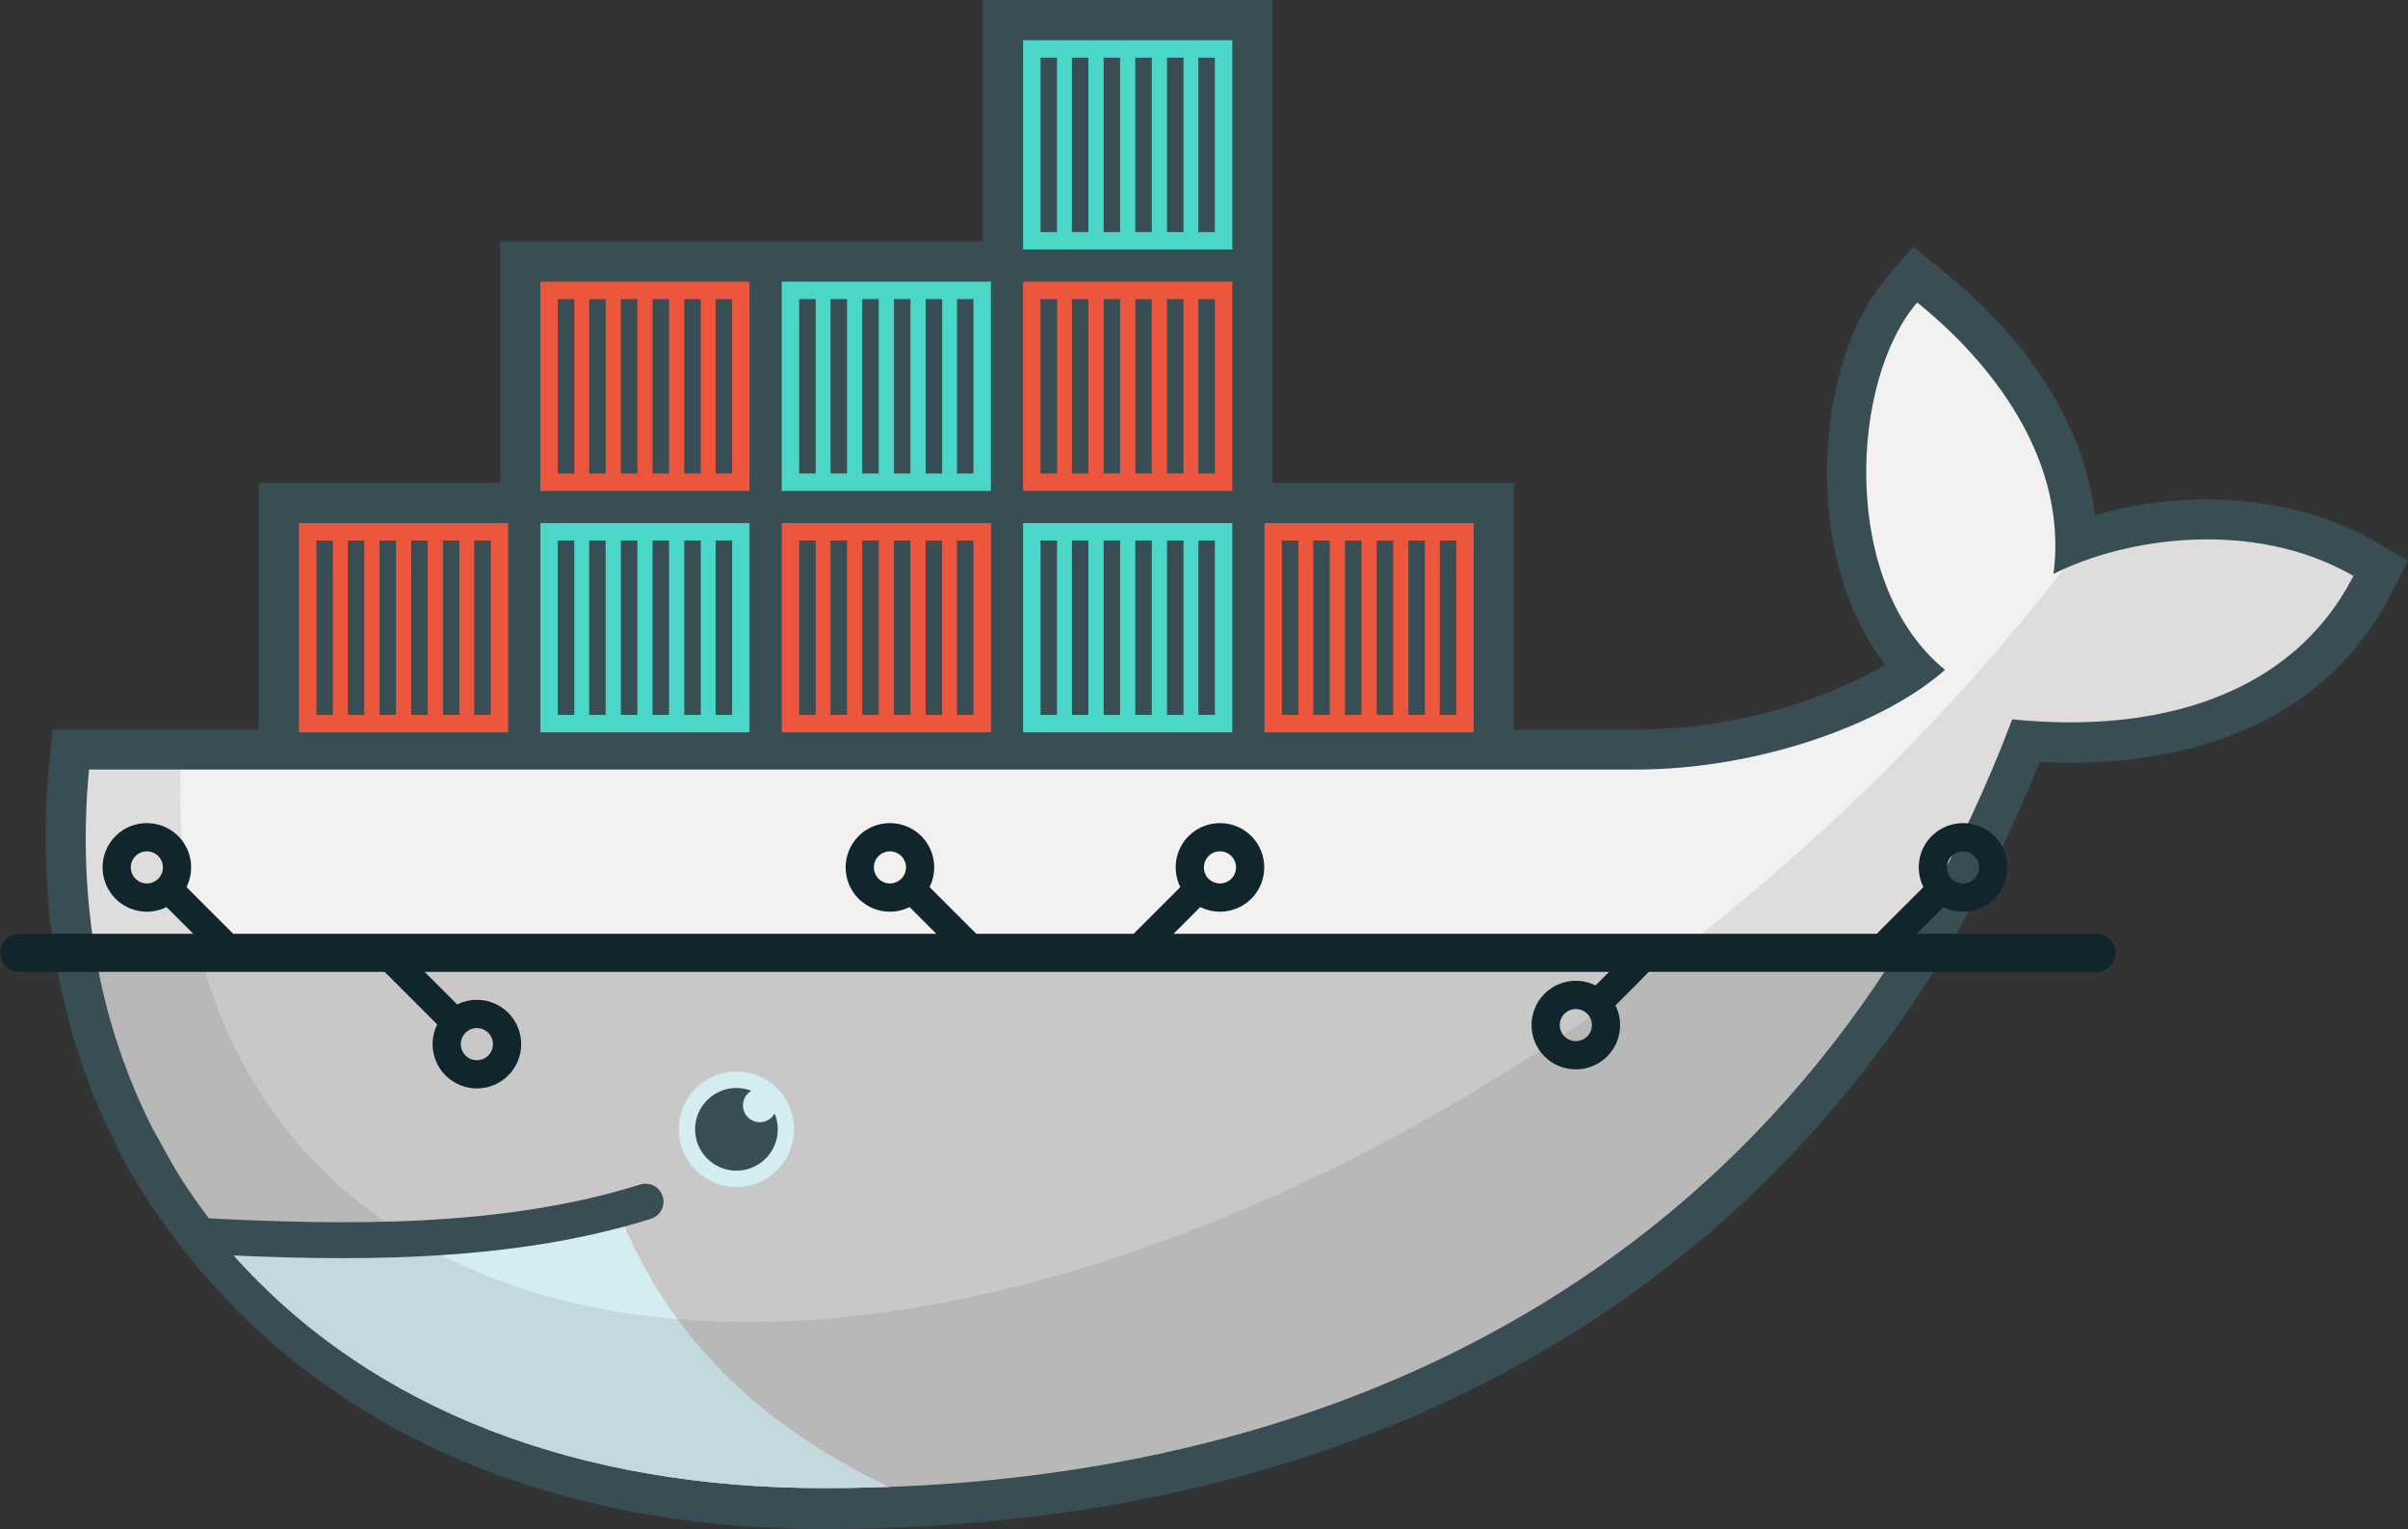 <?xml version="1.0" encoding="UTF-8" standalone="no"?>
<svg
   xmlns:dc="http://purl.org/dc/elements/1.1/"
   xmlns:cc="http://creativecommons.org/ns#"
   xmlns:rdf="http://www.w3.org/1999/02/22-rdf-syntax-ns#"
   xmlns:svg="http://www.w3.org/2000/svg"
   xmlns="http://www.w3.org/2000/svg"
   xmlns:sodipodi="http://sodipodi.sourceforge.net/DTD/sodipodi-0.dtd"
   xmlns:inkscape="http://www.inkscape.org/namespaces/inkscape"
   version="1.1"
   width="195.586"
   height="124.165"
   id="svg2"
   sodipodi:docname="icon.svg"
   inkscape:version="0.92.4 (5da689c313, 2019-01-14)">
  <rect width="100%" height="100%" fill="#333333" stroke="none"/>
  <sodipodi:namedview
     pagecolor="#ffffff"
     bordercolor="#666666"
     borderopacity="1"
     objecttolerance="10"
     gridtolerance="10"
     guidetolerance="10"
     inkscape:pageopacity="0"
     inkscape:pageshadow="2"
     inkscape:window-width="1920"
     inkscape:window-height="1017"
     id="namedview28"
     showgrid="false"
     inkscape:zoom="1.8819672"
     inkscape:cx="11.951204"
     inkscape:cy="21.762978"
     inkscape:window-x="-8"
     inkscape:window-y="-8"
     inkscape:window-maximized="1"
     inkscape:current-layer="svg2"
     showguides="true"
     inkscape:guide-bbox="true" />
  <defs
     id="defs6">
    <clipPath
       id="clipPath8">
      <path
         d="M 76,2 V 48 H 54 V 71 H 35.581 c -0.078,0.666 -0.141,1.333 -0.206,2 -1.151,12.531 1.036,24.088 6.062,33.969 L 43.125,110 c 1.011,1.817 2.191,3.523 3.438,5.188 1.245,1.662 1.686,2.583 2.469,3.688 C 62.32,133.811 82.129,141 105,141 155.648,141 198.633,118.562 217.656,68.156 231.153,69.541 244.1,66.08 250,54.562 240.601,49.139 228.522,50.877 221.562,54.375 L 240,2 168,48 H 145 V 2 Z"
         id="path10"
         inkscape:connector-curvature="0" />
    </clipPath>
    <clipPath
       id="clipPath8-5">
      <path
         inkscape:connector-curvature="0"
         d="M 76,2 V 48 H 54 V 71 H 35.581 c -0.078,0.666 -0.141,1.333 -0.206,2 -1.151,12.531 1.036,24.088 6.062,33.969 L 43.125,110 c 1.011,1.817 2.191,3.523 3.438,5.188 1.245,1.662 1.686,2.583 2.469,3.688 C 62.32,133.811 82.129,141 105,141 155.648,141 198.633,118.562 217.656,68.156 231.153,69.541 244.1,66.08 250,54.562 240.601,49.139 228.522,50.877 221.562,54.375 L 240,2 168,48 H 145 V 2 Z"
         id="path10-9" />
    </clipPath>
    <clipPath
       id="clipPath4536">
      <path
         inkscape:connector-curvature="0"
         d="M 76,2 V 48 H 54 V 71 H 35.581 c -0.078,0.666 -0.141,1.333 -0.206,2 -1.151,12.531 1.036,24.088 6.062,33.969 L 43.125,110 c 1.011,1.817 2.191,3.523 3.438,5.188 1.245,1.662 1.686,2.583 2.469,3.688 C 62.32,133.811 82.129,141 105,141 155.648,141 198.633,118.562 217.656,68.156 231.153,69.541 244.1,66.08 250,54.562 240.601,49.139 228.522,50.877 221.562,54.375 L 240,2 168,48 H 145 V 2 Z"
         id="path4534" />
    </clipPath>
    <clipPath
       id="clipPath4540">
      <path
         inkscape:connector-curvature="0"
         d="M 76,2 V 48 H 54 V 71 H 35.581 c -0.078,0.666 -0.141,1.333 -0.206,2 -1.151,12.531 1.036,24.088 6.062,33.969 L 43.125,110 c 1.011,1.817 2.191,3.523 3.438,5.188 1.245,1.662 1.686,2.583 2.469,3.688 C 62.32,133.811 82.129,141 105,141 155.648,141 198.633,118.562 217.656,68.156 231.153,69.541 244.1,66.08 250,54.562 240.601,49.139 228.522,50.877 221.562,54.375 L 240,2 168,48 H 145 V 2 Z"
         id="path4538" />
    </clipPath>
    <clipPath
       id="clipPath4544">
      <path
         inkscape:connector-curvature="0"
         d="M 76,2 V 48 H 54 V 71 H 35.581 c -0.078,0.666 -0.141,1.333 -0.206,2 -1.151,12.531 1.036,24.088 6.062,33.969 L 43.125,110 c 1.011,1.817 2.191,3.523 3.438,5.188 1.245,1.662 1.686,2.583 2.469,3.688 C 62.32,133.811 82.129,141 105,141 155.648,141 198.633,118.562 217.656,68.156 231.153,69.541 244.1,66.08 250,54.562 240.601,49.139 228.522,50.877 221.562,54.375 L 240,2 168,48 H 145 V 2 Z"
         id="path4542" />
    </clipPath>
    <clipPath
       id="clipPath4548">
      <path
         inkscape:connector-curvature="0"
         d="M 76,2 V 48 H 54 V 71 H 35.581 c -0.078,0.666 -0.141,1.333 -0.206,2 -1.151,12.531 1.036,24.088 6.062,33.969 L 43.125,110 c 1.011,1.817 2.191,3.523 3.438,5.188 1.245,1.662 1.686,2.583 2.469,3.688 C 62.32,133.811 82.129,141 105,141 155.648,141 198.633,118.562 217.656,68.156 231.153,69.541 244.1,66.08 250,54.562 240.601,49.139 228.522,50.877 221.562,54.375 L 240,2 168,48 H 145 V 2 Z"
         id="path4546" />
    </clipPath>
    <clipPath
       id="clipPath8-5-9">
      <path
         inkscape:connector-curvature="0"
         d="M 76,2 V 48 H 54 V 71 H 35.581 c -0.078,0.666 -0.141,1.333 -0.206,2 -1.151,12.531 1.036,24.088 6.062,33.969 L 43.125,110 c 1.011,1.817 2.191,3.523 3.438,5.188 1.245,1.662 1.686,2.583 2.469,3.688 C 62.32,133.811 82.129,141 105,141 155.648,141 198.633,118.562 217.656,68.156 231.153,69.541 244.1,66.08 250,54.562 240.601,49.139 228.522,50.877 221.562,54.375 L 240,2 168,48 H 145 V 2 Z"
         id="path10-9-1" />
    </clipPath>
  </defs>
  <path
     inkscape:connector-curvature="0"
     d="m 103.358,39.209 h 19.605 v 20.041 h 9.913 c 4.578,0 9.286,-0.816 13.621,-2.284 2.13,-0.722 4.521,-1.727 6.622,-2.992 -2.767,-3.613 -4.18,-8.176 -4.596,-12.673 -0.565,-6.117 0.669,-14.078 4.809,-18.866 l 2.061,-2.384 2.456,1.974 c 6.183,4.967 11.383,11.908 12.299,19.821 7.445,-2.19 16.185,-1.672 22.747,2.115 l 2.692,1.553 -1.417,2.766 c -5.55,10.832 -17.152,14.187 -28.495,13.593 -16.974,42.276 -53.927,62.291 -98.733,62.291 -23.148,0 -44.386,-8.653 -56.48,-29.191 C 9.753,93.698 9.145,92.364 8.501,91.054 4.413,82.013 3.055,72.11 3.977,62.214 L 4.253,59.25 H 21.017 V 39.209 H 40.622 V 19.605 H 79.831 V 0 H 103.358 v 39.209"
     id="path14-9"
     style="fill:#394d54;stroke-width:0.857"
     inkscape:export-xdpi="98.169998"
     inkscape:export-ydpi="98.169998" />
  <path
     style="fill:#4bd7c8;fill-opacity:1;stroke-width:0.857"
     id="path24-1"
     d="M 83.099,3.267 H 100.09 V 20.258 H 83.099 Z"
     inkscape:connector-curvature="0"
     inkscape:export-xdpi="98.169998"
     inkscape:export-ydpi="98.169998" />
  <path
     inkscape:connector-curvature="0"
     d="M 85.186,18.842 V 4.682 m 2.548,14.16 V 4.682 m 2.574,14.16 V 4.682 m 2.575,14.16 V 4.682 m 2.575,14.16 V 4.682 m 2.548,14.16 V 4.682"
     id="use28-6"
     style="stroke:#394d54;stroke-width:1.338"
     inkscape:export-xdpi="98.169998"
     inkscape:export-ydpi="98.169998" />
  <path
     inkscape:connector-curvature="0"
     d="M 24.285,59.467 H 41.276 V 42.476 H 24.285 Z"
     id="path4837"
     style="fill:#ec563c;fill-opacity:1;stroke-width:0.857"
     inkscape:export-xdpi="98.169998"
     inkscape:export-ydpi="98.169998" />
  <path
     inkscape:connector-curvature="0"
     d="m 26.371,43.892 v 14.16 m 2.548,-14.16 v 14.16 m 2.574,-14.16 v 14.16 m 2.575,-14.16 v 14.16 m 2.575,-14.16 v 14.16 m 2.548,-14.16 v 14.16"
     id="path4841"
     style="stroke:#394d54;stroke-width:1.338"
     inkscape:export-xdpi="98.169998"
     inkscape:export-ydpi="98.169998" />
  <path
     inkscape:connector-curvature="0"
     d="M 43.89,22.872 H 60.881 V 39.862 H 43.89 Z"
     id="path4771"
     style="fill:#ec563c;fill-opacity:1;stroke-width:0.857"
     inkscape:export-xdpi="98.169998"
     inkscape:export-ydpi="98.169998" />
  <path
     inkscape:connector-curvature="0"
     d="M 43.89,42.476 H 60.881 V 59.468 H 43.89 Z"
     id="path4773"
     style="fill:#4bd7c8;fill-opacity:1;stroke-width:0.857"
     inkscape:export-xdpi="98.169998"
     inkscape:export-ydpi="98.169998" />
  <path
     inkscape:connector-curvature="0"
     d="M 45.976,38.447 V 24.287 m 2.548,14.16 V 24.287 m 2.574,14.16 V 24.287 m 2.575,14.16 V 24.287 m 2.575,14.16 V 24.287 m 2.548,14.16 V 24.287"
     id="path4775"
     style="stroke:#394d54;stroke-width:1.338"
     inkscape:export-xdpi="98.169998"
     inkscape:export-ydpi="98.169998" />
  <path
     inkscape:connector-curvature="0"
     d="m 45.976,58.052 v -14.16 m 2.548,14.16 v -14.16 m 2.574,14.16 v -14.16 m 2.575,14.16 v -14.16 m 2.575,14.16 v -14.16 m 2.548,14.16 v -14.16"
     id="use4777"
     style="stroke:#394d54;stroke-width:1.338"
     inkscape:export-xdpi="98.169998"
     inkscape:export-ydpi="98.169998" />
  <path
     style="fill:#ec563c;fill-opacity:1;stroke-width:0.857"
     id="path4817"
     d="M 63.495,59.467 H 80.486 V 42.476 H 63.495 Z"
     inkscape:connector-curvature="0"
     inkscape:export-xdpi="98.169998"
     inkscape:export-ydpi="98.169998" />
  <path
     style="fill:#4bd7c8;fill-opacity:1;stroke-width:0.857"
     id="path4819"
     d="M 63.495,39.863 H 80.486 V 22.871 H 63.495 Z"
     inkscape:connector-curvature="0"
     inkscape:export-xdpi="98.169998"
     inkscape:export-ydpi="98.169998" />
  <path
     style="stroke:#394d54;stroke-width:1.338"
     id="path4821"
     d="m 65.581,43.892 v 14.16 m 2.548,-14.16 v 14.16 m 2.574,-14.16 v 14.16 m 2.575,-14.16 v 14.16 m 2.575,-14.16 v 14.16 m 2.548,-14.16 v 14.16"
     inkscape:connector-curvature="0"
     inkscape:export-xdpi="98.169998"
     inkscape:export-ydpi="98.169998" />
  <path
     inkscape:connector-curvature="0"
     d="m 65.581,24.287 v 14.16 m 2.548,-14.16 v 14.16 m 2.574,-14.16 v 14.16 m 2.575,-14.16 v 14.16 m 2.575,-14.16 v 14.16 m 2.548,-14.16 v 14.16"
     id="use4823"
     style="stroke:#394d54;stroke-width:1.338"
     inkscape:export-xdpi="98.169998"
     inkscape:export-ydpi="98.169998" />
  <path
     inkscape:connector-curvature="0"
     d="M 83.099,22.872 H 100.09 V 39.862 H 83.099 Z"
     id="path4757"
     style="fill:#ec563c;fill-opacity:1;stroke-width:0.857"
     inkscape:export-xdpi="98.169998"
     inkscape:export-ydpi="98.169998" />
  <path
     inkscape:connector-curvature="0"
     d="M 83.099,42.476 H 100.09 V 59.468 H 83.099 Z"
     id="path4759"
     style="fill:#4bd7c8;fill-opacity:1;stroke-width:0.857"
     inkscape:export-xdpi="98.169998"
     inkscape:export-ydpi="98.169998" />
  <path
     inkscape:connector-curvature="0"
     d="M 85.186,38.447 V 24.287 m 2.548,14.16 V 24.287 m 2.574,14.16 V 24.287 m 2.575,14.16 V 24.287 m 2.575,14.16 V 24.287 m 2.548,14.16 V 24.287"
     id="path4761"
     style="stroke:#394d54;stroke-width:1.338"
     inkscape:export-xdpi="98.169998"
     inkscape:export-ydpi="98.169998" />
  <path
     style="stroke:#394d54;stroke-width:1.338"
     id="use4763"
     d="m 85.186,58.052 v -14.16 m 2.548,14.16 v -14.16 m 2.574,14.16 v -14.16 m 2.575,14.16 v -14.16 m 2.575,14.16 v -14.16 m 2.548,14.16 v -14.16"
     inkscape:connector-curvature="0"
     inkscape:export-xdpi="98.169998"
     inkscape:export-ydpi="98.169998" />
  <path
     inkscape:connector-curvature="0"
     d="m 102.704,59.467 h 16.991 V 42.476 h -16.991 z"
     id="path4827"
     style="fill:#ec563c;fill-opacity:1;stroke-width:0.857"
     inkscape:export-xdpi="98.169998"
     inkscape:export-ydpi="98.169998" />
  <path
     inkscape:connector-curvature="0"
     d="m 104.79,43.892 v 14.16 m 2.548,-14.16 v 14.16 m 2.574,-14.16 v 14.16 m 2.575,-14.16 v 14.16 m 2.575,-14.16 v 14.16 m 2.548,-14.16 v 14.16"
     id="path4831"
     style="stroke:#394d54;stroke-width:1.338"
     inkscape:export-xdpi="98.169998"
     inkscape:export-ydpi="98.169998" />
  <path
     transform="matrix(0.857,0,0,0.857,-23.094,-3.9e-4)"
     inkscape:connector-curvature="0"
     d="m 221.57,54.38 c 1.533,-11.915 -7.384,-21.275 -12.914,-25.718 -6.373,7.368 -7.363,26.678 2.635,34.807 -5.58,4.956 -17.337,9.448 -29.376,9.448 L 34,72.917 C 32.829,85.484 34,146 34,146 h 217 l -0.987,-91.424 c -9.399,-5.424 -21.484,-3.694 -28.443,-0.197"
     clip-path="url(#clipPath8-5)"
     id="path38-0"
     style="fill:#f2f1ef;fill-opacity:1"
     inkscape:export-xdpi="98.169998"
     inkscape:export-ydpi="98.169998" />
  <path
     transform="matrix(0.857,0,0,0.857,-23.094,-3.9e-4)"
     inkscape:connector-curvature="0"
     d="m 34,89 v 57 H 251 V 89"
     clip-path="url(#clipPath8-5)"
     id="path40-5"
     style="fill-opacity:0.17"
     inkscape:export-xdpi="98.169998"
     inkscape:export-ydpi="98.169998" />
  <path
     transform="matrix(0.857,0,0,0.857,-23.094,-3.9e-4)"
     inkscape:connector-curvature="0"
     d="M 111.237,140.89 C 97.698,134.465 90.266,125.731 86.131,116.196 L 45,118 l 21,28 45.237,-5.11"
     clip-path="url(#clipPath8-5)"
     id="path42-6"
     style="fill:#d4edf1"
     inkscape:export-xdpi="98.169998"
     inkscape:export-ydpi="98.169998" />
  <path
     transform="matrix(0.857,0,0,0.857,-23.094,-3.9e-4)"
     inkscape:connector-curvature="0"
     d="m 222.5,53.938 v 0.031 c -20.861,26.889 -50.783,50.379 -82.906,62.719 -28.655,11.008 -53.638,11.06 -70.875,2.219 -1.856,-1.048 -3.676,-2.212 -5.5,-3.312 C 50.582,106.762 43.464,92.152 44.062,72.906 H 34 V 146 H 251 V 50 h -25 z"
     clip-path="url(#clipPath8-5)"
     id="path44-7"
     style="fill-opacity:0.085"
     inkscape:export-xdpi="98.169998"
     inkscape:export-ydpi="98.169998" />
  <path
     inkscape:connector-curvature="0"
     d="m 16.023,100.339 c 12.145,0.665 25.106,0.784 36.412,-2.76"
     id="path46-8"
     style="fill:none;stroke:#394d54;stroke-width:2.915;stroke-linecap:round"
     inkscape:export-xdpi="98.169998"
     inkscape:export-ydpi="98.169998" />
  <path
     inkscape:connector-curvature="0"
     d="m 64.504,91.704 c 0,2.588 -2.098,4.687 -4.687,4.687 -2.589,0 -4.688,-2.098 -4.688,-4.687 0,-2.588 2.099,-4.688 4.688,-4.688 2.588,0 4.687,2.099 4.687,4.688 z"
     id="path48-7"
     style="fill:#d4edf1;stroke-width:0.857"
     inkscape:export-xdpi="98.169998"
     inkscape:export-ydpi="98.169998" />
  <path
     inkscape:connector-curvature="0"
     d="m 61.032,88.573 c -0.409,0.236 -0.686,0.68 -0.686,1.187 0,0.757 0.613,1.369 1.37,1.369 0.518,0 0.969,-0.288 1.202,-0.713 0.164,0.396 0.256,0.832 0.256,1.288 0,1.854 -1.503,3.357 -3.357,3.357 -1.854,0 -3.358,-1.503 -3.358,-3.357 0,-1.855 1.504,-3.358 3.358,-3.358 0.429,0 0.838,0.081 1.215,0.227 z"
     id="path50-0"
     style="fill:#394d54;stroke-width:0.857"
     inkscape:export-xdpi="98.169998"
     inkscape:export-ydpi="98.169998" />
  <path
     style="fill:none;stroke:#11252c;stroke-width:3.095;stroke-linecap:round;stroke-linejoin:miter;stroke-miterlimit:4;stroke-dasharray:none;stroke-opacity:1"
     d="M 1.57,77.372 H 170.296"
     id="path1185"
     inkscape:connector-curvature="0"
     inkscape:export-xdpi="98.169998"
     inkscape:export-ydpi="98.169998" />
  <path
     style="display:inline;fill:#11252c;fill-opacity:1;stroke-width:0.153"
     d="m 11.929,66.838 c -0.922,1.6e-5 -1.843,0.35 -2.545,1.052 -1.403,1.403 -1.403,3.687 0,5.09 0.702,0.701 1.623,1.052 2.545,1.052 0.549,0 1.097,-0.128 1.599,-0.376 l 3.895,3.895 h 3.243 l -5.516,-5.516 c 0.667,-1.346 0.444,-3.024 -0.676,-4.144 -0.702,-0.702 -1.623,-1.052 -2.545,-1.052 z m 0,2.293 c 0.334,0 0.668,0.127 0.922,0.381 0.509,0.509 0.509,1.336 0,1.845 -0.509,0.508 -1.336,0.509 -1.845,0 -0.509,-0.509 -0.509,-1.337 0,-1.845 0.254,-0.254 0.589,-0.381 0.923,-0.381 z"
     id="path32-1-0"
     inkscape:connector-curvature="0"
     inkscape:export-xdpi="98.169998"
     inkscape:export-ydpi="98.169998" />
  <path
     id="path1403"
     d="m 38.734,88.383 c 0.922,-1.6e-5 1.843,-0.35 2.545,-1.052 1.403,-1.403 1.403,-3.687 0,-5.09 -0.702,-0.701 -1.623,-1.052 -2.545,-1.052 -0.549,0 -1.097,0.128 -1.599,0.376 l -3.895,-3.895 h -3.243 l 5.516,5.516 c -0.667,1.346 -0.444,3.024 0.676,4.144 0.702,0.702 1.623,1.052 2.545,1.052 z m 0,-2.293 c -0.334,0 -0.668,-0.127 -0.922,-0.381 -0.509,-0.509 -0.509,-1.336 0,-1.845 0.509,-0.508 1.336,-0.509 1.845,0 0.509,0.509 0.509,1.337 0,1.845 -0.254,0.254 -0.589,0.381 -0.923,0.381 z"
     style="display:inline;fill:#11252c;fill-opacity:1;stroke-width:0.153"
     inkscape:connector-curvature="0"
     inkscape:export-xdpi="98.169998"
     inkscape:export-ydpi="98.169998" />
  <path
     id="path1409"
     d="m 72.284,66.838 c -0.922,1.6e-5 -1.843,0.35 -2.545,1.052 -1.403,1.403 -1.403,3.687 0,5.09 0.702,0.701 1.623,1.052 2.545,1.052 0.549,0 1.097,-0.128 1.599,-0.376 l 3.895,3.895 h 3.243 l -5.516,-5.516 c 0.667,-1.346 0.444,-3.024 -0.676,-4.144 -0.702,-0.702 -1.623,-1.052 -2.545,-1.052 z m 0,2.293 c 0.334,0 0.668,0.127 0.922,0.381 0.509,0.509 0.509,1.336 0,1.845 -0.509,0.508 -1.336,0.509 -1.845,0 -0.509,-0.509 -0.509,-1.337 0,-1.845 0.254,-0.254 0.589,-0.381 0.923,-0.381 z"
     style="display:inline;fill:#11252c;fill-opacity:1;stroke-width:0.153"
     inkscape:connector-curvature="0"
     inkscape:export-xdpi="98.169998"
     inkscape:export-ydpi="98.169998" />
  <path
     inkscape:connector-curvature="0"
     style="display:inline;fill:#11252c;fill-opacity:1;stroke-width:0.153"
     d="m 99.089,66.838 c 0.922,1.6e-5 1.843,0.35 2.545,1.052 1.403,1.403 1.403,3.687 0,5.09 -0.702,0.701 -1.623,1.052 -2.545,1.052 -0.549,0 -1.097,-0.128 -1.599,-0.376 l -3.895,3.895 h -3.243 l 5.516,-5.516 c -0.667,-1.346 -0.444,-3.024 0.676,-4.144 0.702,-0.702 1.623,-1.052 2.545,-1.052 z m 0,2.293 c -0.334,0 -0.668,0.127 -0.922,0.381 -0.509,0.509 -0.509,1.336 0,1.845 0.509,0.508 1.336,0.509 1.845,0 0.509,-0.509 0.509,-1.337 0,-1.845 -0.254,-0.254 -0.589,-0.381 -0.923,-0.381 z"
     id="path1411"
     inkscape:export-xdpi="98.169998"
     inkscape:export-ydpi="98.169998" />
  <path
     inkscape:connector-curvature="0"
     style="display:inline;fill:#11252c;fill-opacity:1;stroke-width:0.153"
     d="m 127.996,86.835 c -0.922,-1.5e-5 -1.843,-0.35 -2.545,-1.052 -1.403,-1.403 -1.403,-3.687 0,-5.09 0.702,-0.701 1.623,-1.052 2.545,-1.052 0.549,0 1.097,0.128 1.599,0.376 l 3.895,-3.895 h 3.243 l -5.516,5.516 c 0.667,1.346 0.444,3.024 -0.676,4.144 -0.702,0.702 -1.623,1.052 -2.545,1.052 z m 0,-2.293 c 0.334,0 0.668,-0.127 0.922,-0.381 0.509,-0.509 0.509,-1.336 0,-1.845 -0.509,-0.508 -1.336,-0.509 -1.845,0 -0.509,0.509 -0.509,1.337 0,1.845 0.254,0.254 0.589,0.381 0.923,0.381 z"
     id="path1413"
     inkscape:export-xdpi="98.169998"
     inkscape:export-ydpi="98.169998" />
  <path
     id="path1415"
     d="m 159.444,66.838 c 0.922,1.6e-5 1.843,0.35 2.545,1.052 1.403,1.403 1.403,3.687 0,5.09 -0.702,0.701 -1.623,1.052 -2.545,1.052 -0.549,0 -1.097,-0.128 -1.599,-0.376 l -3.895,3.895 h -3.243 l 5.516,-5.516 c -0.667,-1.346 -0.444,-3.024 0.676,-4.144 0.702,-0.702 1.623,-1.052 2.545,-1.052 z m 0,2.293 c -0.334,0 -0.668,0.127 -0.922,0.381 -0.509,0.509 -0.509,1.336 0,1.845 0.509,0.508 1.336,0.509 1.845,0 0.509,-0.509 0.509,-1.337 0,-1.845 -0.254,-0.254 -0.589,-0.381 -0.923,-0.381 z"
     style="display:inline;fill:#11252c;fill-opacity:1;stroke-width:0.153"
     inkscape:connector-curvature="0"
     inkscape:export-xdpi="98.169998"
     inkscape:export-ydpi="98.169998" />
</svg>
